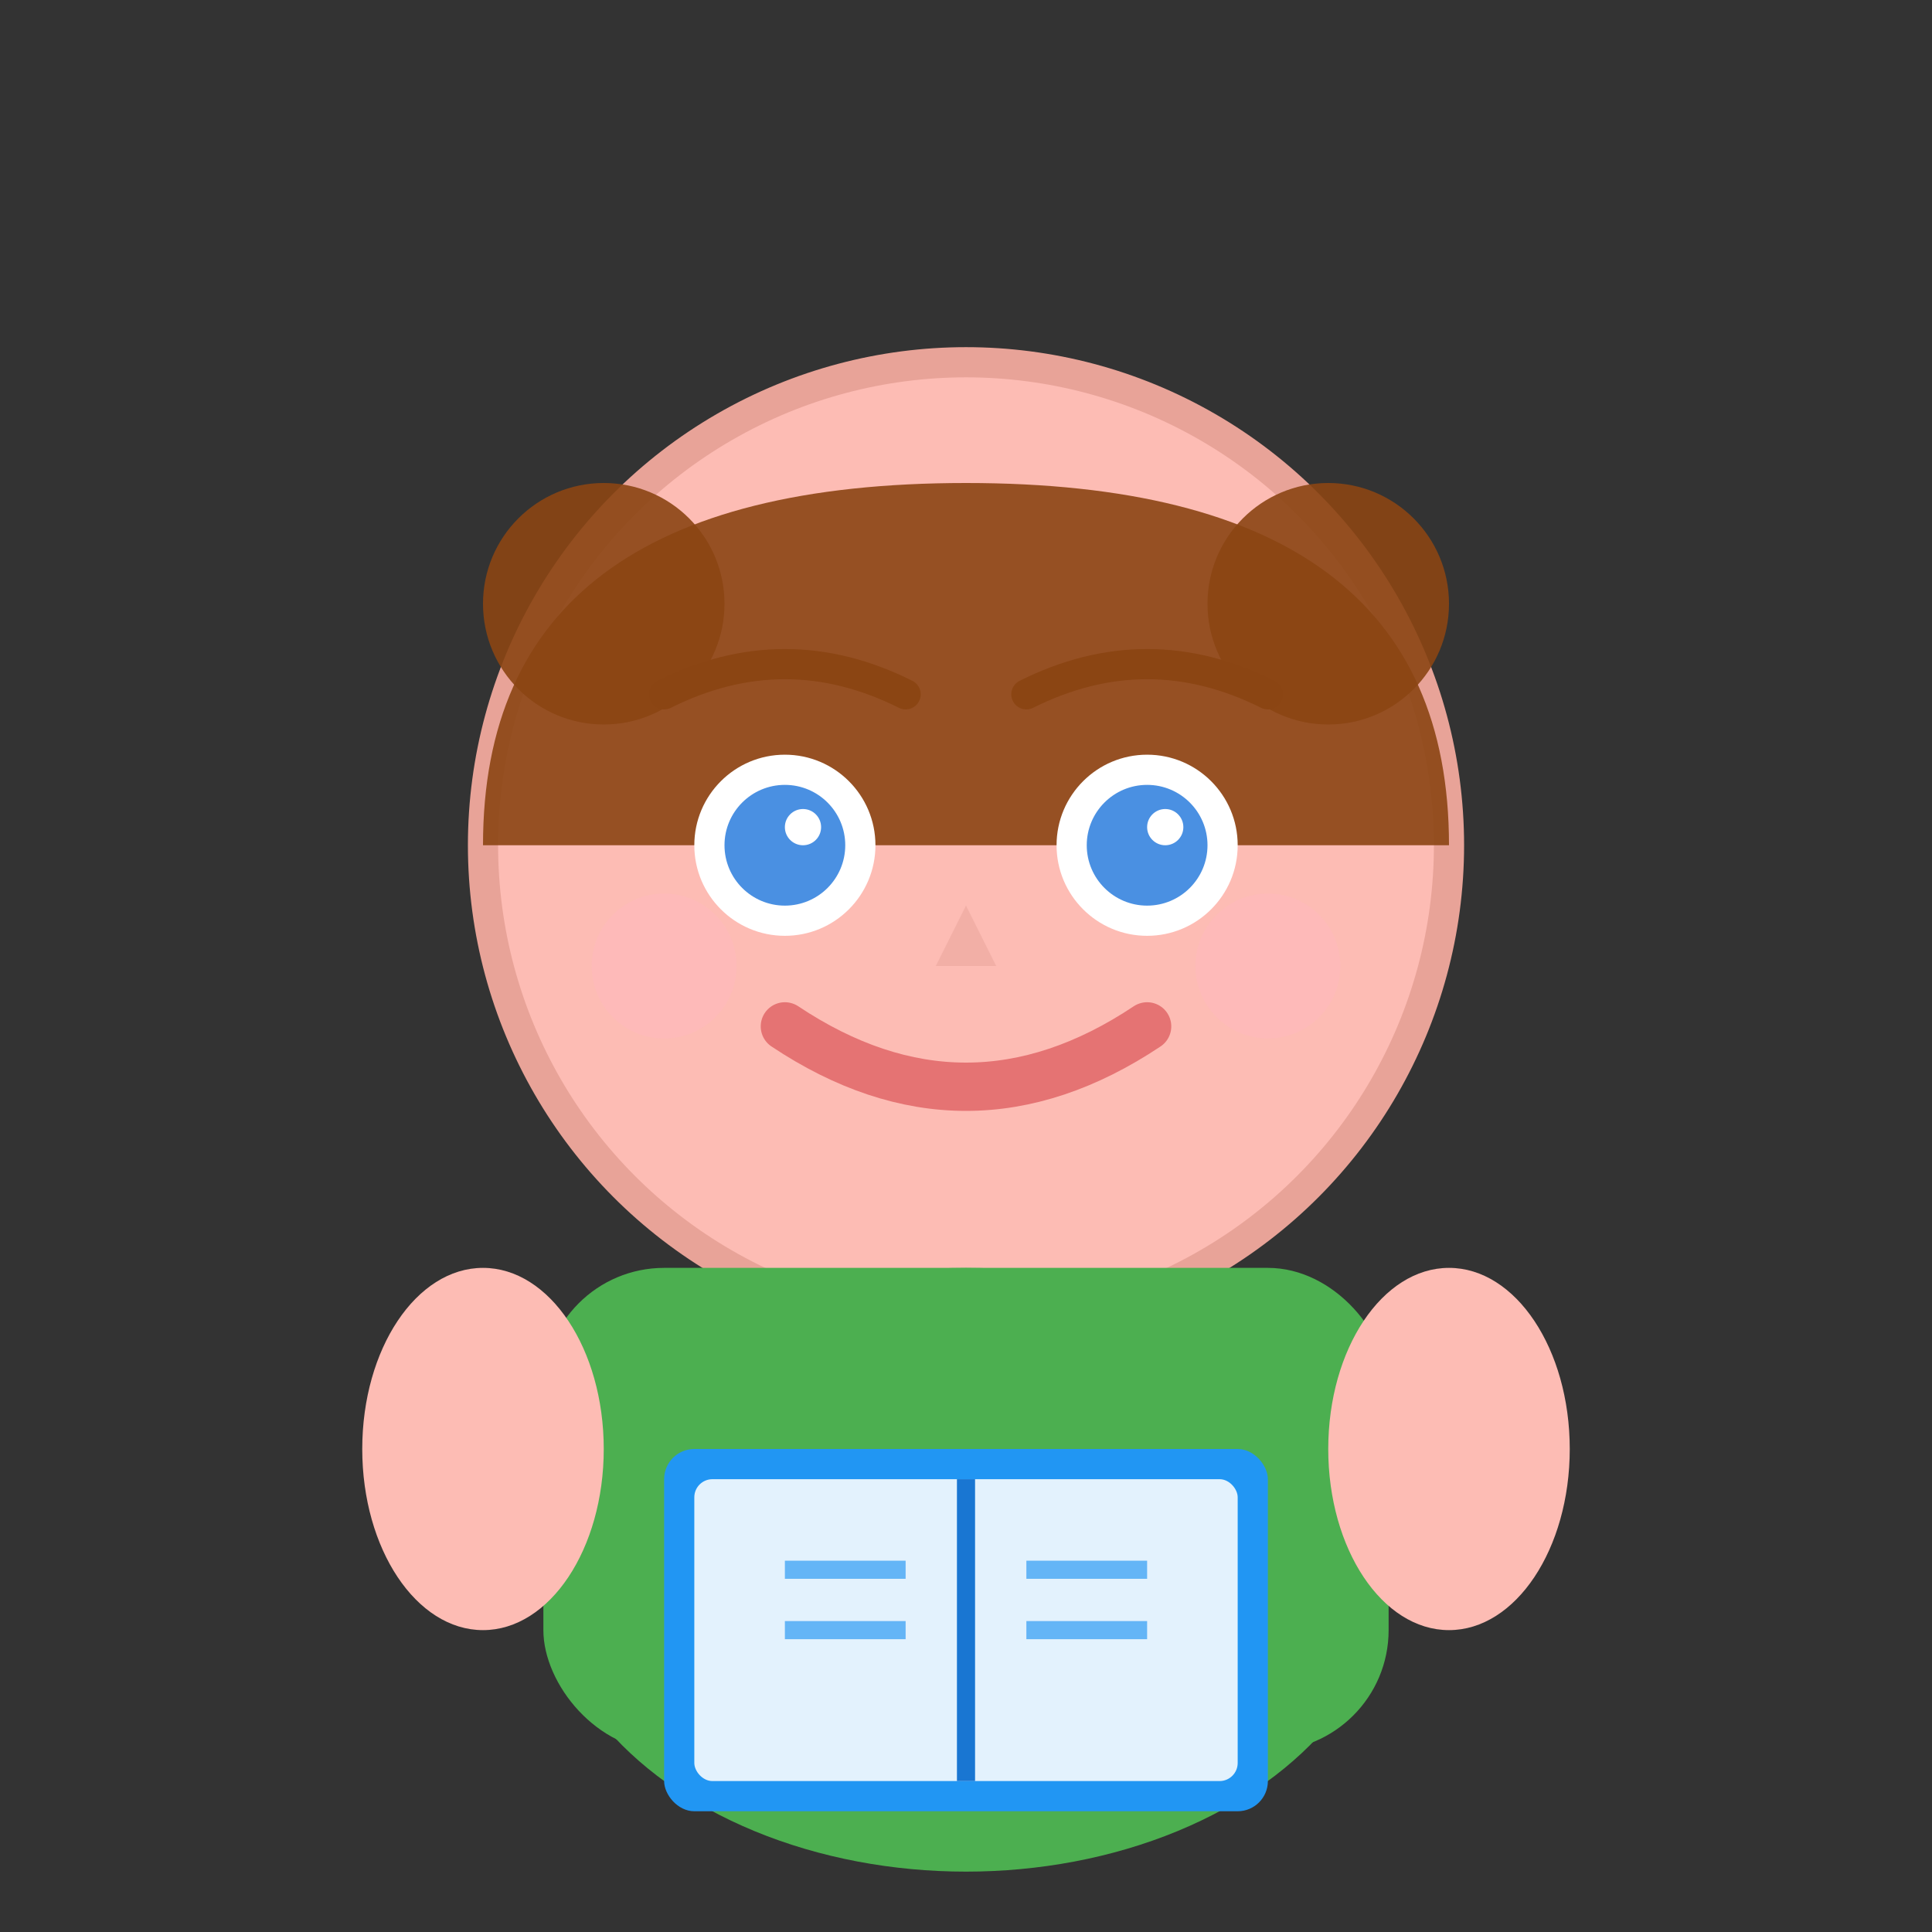 <svg width="32" height="32" viewBox="0 0 32 32" fill="none" xmlns="http://www.w3.org/2000/svg">
  <rect x="0" y="0" width="32" height="32" fill="#333333" stroke="none"/>
  <!-- Child's face -->
  <circle cx="16" cy="14" r="8" fill="#FDBCB4" stroke="#E8A398" stroke-width="0.5"/>

  <!-- Hair -->
  <path d="M8 14 Q8 8, 16 8 T24 14" fill="#8B4513" opacity="0.9"/>
  <circle cx="10" cy="10" r="2" fill="#8B4513" opacity="0.9"/>
  <circle cx="22" cy="10" r="2" fill="#8B4513" opacity="0.9"/>

  <!-- Eyes -->
  <circle cx="13" cy="14" r="1.5" fill="white"/>
  <circle cx="19" cy="14" r="1.5" fill="white"/>
  <circle cx="13" cy="14" r="1" fill="#4A90E2"/>
  <circle cx="19" cy="14" r="1" fill="#4A90E2"/>
  <circle cx="13.3" cy="13.7" r="0.3" fill="white"/>
  <circle cx="19.3" cy="13.7" r="0.3" fill="white"/>

  <!-- Eyebrows -->
  <path d="M11 11.5 Q13 10.5, 15 11.5" stroke="#8B4513" stroke-width="0.5" fill="none" stroke-linecap="round"/>
  <path d="M17 11.5 Q19 10.5, 21 11.5" stroke="#8B4513" stroke-width="0.5" fill="none" stroke-linecap="round"/>

  <!-- Nose -->
  <path d="M16 15 L15.5 16 L16.5 16 Z" fill="#E8A398" opacity="0.5"/>

  <!-- Smile -->
  <path d="M13 17 Q16 19, 19 17" stroke="#E57373" stroke-width="0.8" fill="none" stroke-linecap="round"/>

  <!-- Cheeks (rosy) -->
  <circle cx="11" cy="16" r="1.2" fill="#FFB6C1" opacity="0.4"/>
  <circle cx="21" cy="16" r="1.2" fill="#FFB6C1" opacity="0.4"/>

  <!-- Body/Shirt -->
  <ellipse cx="16" cy="26" rx="7" ry="5" fill="#4CAF50"/>
  <rect x="9" y="21" width="14" height="8" rx="2" fill="#4CAF50"/>

  <!-- Arms -->
  <ellipse cx="8" cy="24" rx="2" ry="3" fill="#FDBCB4"/>
  <ellipse cx="24" cy="24" rx="2" ry="3" fill="#FDBCB4"/>

  <!-- Book in hands -->
  <rect x="11" y="24" width="10" height="6" rx="0.5" fill="#2196F3"/>
  <rect x="11.5" y="24.5" width="9" height="5" rx="0.3" fill="#E3F2FD"/>
  <line x1="16" y1="24.5" x2="16" y2="29.5" stroke="#1976D2" stroke-width="0.3"/>
  <path d="M13 26 L15 26 M13 27 L15 27 M17 26 L19 26 M17 27 L19 27" stroke="#64B5F6" stroke-width="0.3"/>
</svg>